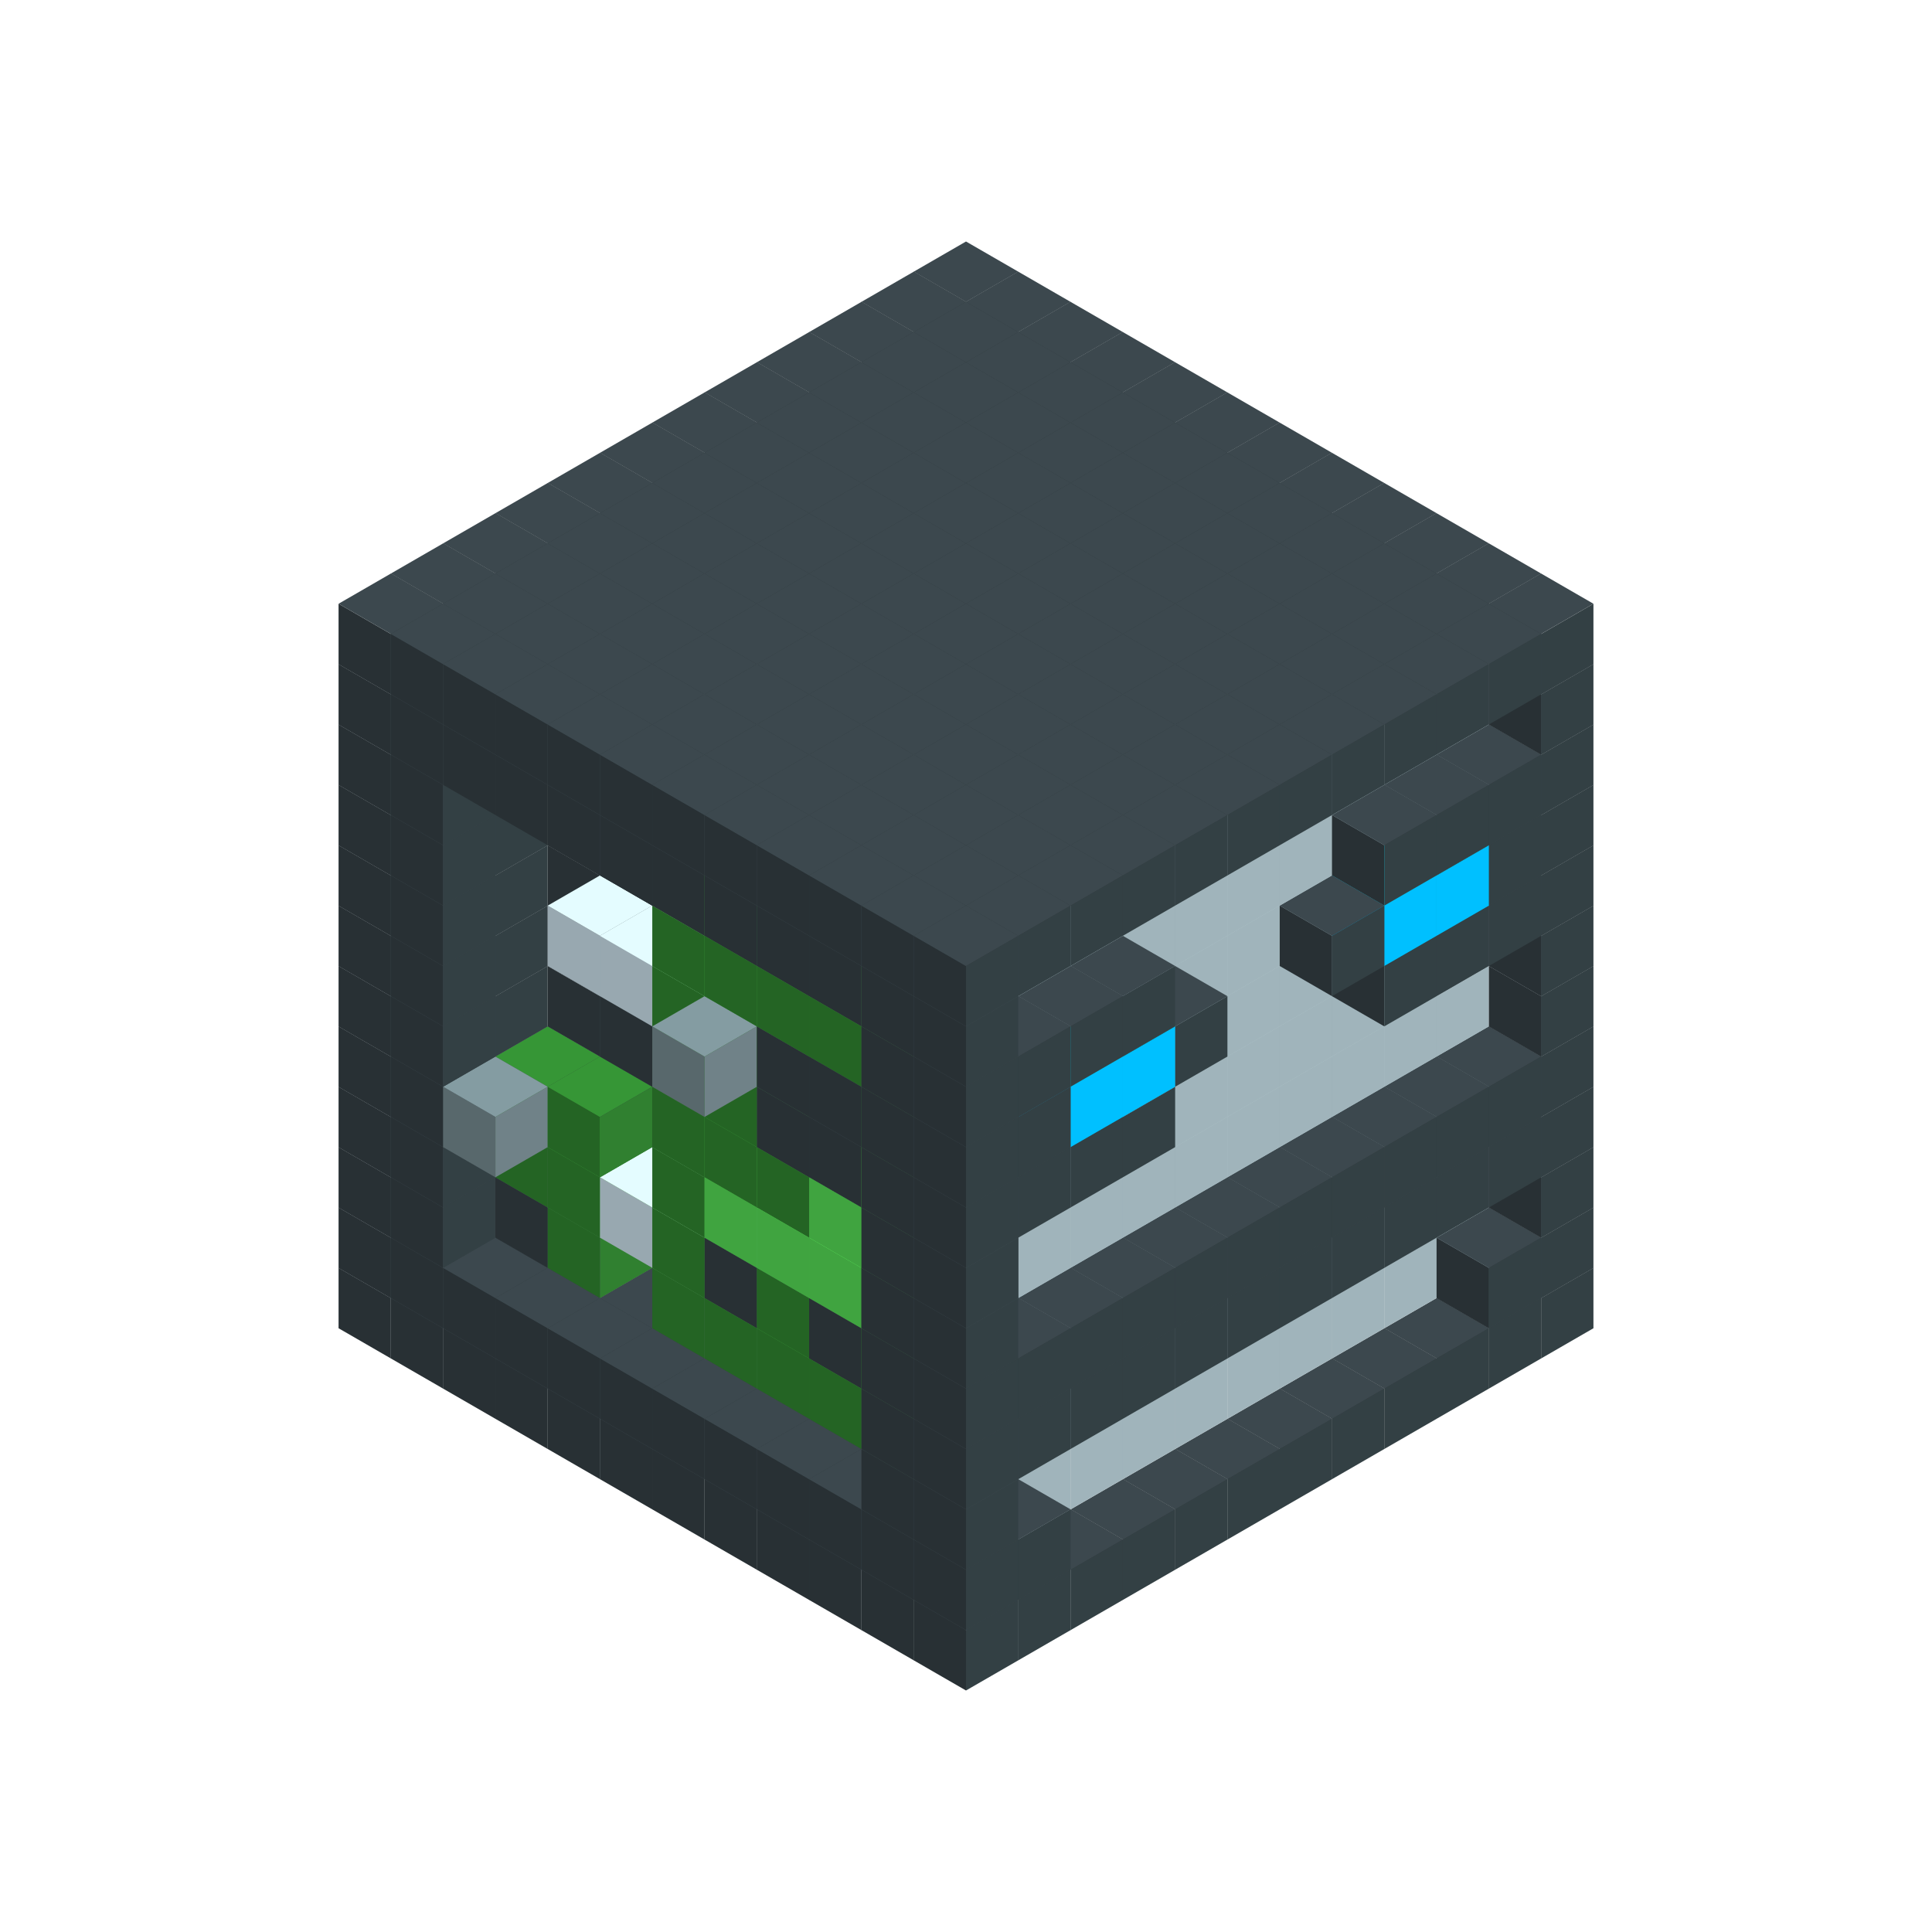 
<svg width='600' height='600' viewBox='4436371 5550000 3200000 3200000' xmlns='http://www.w3.org/2000/svg' xmlns:xlink='http://www.w3.org/1999/xlink'>
<use xlink:href='#v-0x000000df-1' transform='translate(983738,3600000)'/>
<use xlink:href='#v-0x000000df-1' transform='translate(1070341,3650000)'/>
<use xlink:href='#v-0x000000df-1' transform='translate(1156944,3700000)'/>
<use xlink:href='#v-0x000000df-1' transform='translate(1243547,3750000)'/>
<use xlink:href='#v-0x000000df-1' transform='translate(1330150,3800000)'/>
<use xlink:href='#v-0x000000df-1' transform='translate(1416753,3850000)'/>
<use xlink:href='#v-0x000000df-1' transform='translate(1503356,3900000)'/>
<use xlink:href='#v-0x000000df-1' transform='translate(1589959,3950000)'/>
<use xlink:href='#v-0x000000df-1' transform='translate(1676562,4000000)'/>
<use xlink:href='#v-0x000000df-1' transform='translate(1763165,4050000)'/>
<use xlink:href='#v-0x000000df-1' transform='translate(1849768,4100000)'/>
<use xlink:href='#v-0x000000df-1' transform='translate(2889004,3600000)'/>
<use xlink:href='#v-0x000000df-1' transform='translate(2802401,3650000)'/>
<use xlink:href='#v-0x000000df-1' transform='translate(2715798,3700000)'/>
<use xlink:href='#v-0x000000df-1' transform='translate(2629195,3750000)'/>
<use xlink:href='#v-0x000000df-1' transform='translate(2542592,3800000)'/>
<use xlink:href='#v-0x000000df-1' transform='translate(2455989,3850000)'/>
<use xlink:href='#v-0x000000df-1' transform='translate(2369386,3900000)'/>
<use xlink:href='#v-0x000000df-1' transform='translate(2282783,3950000)'/>
<use xlink:href='#v-0x000000df-1' transform='translate(2196180,4000000)'/>
<use xlink:href='#v-0x000000df-1' transform='translate(2109577,4050000)'/>
<use xlink:href='#v-0x000000df-1' transform='translate(2022974,4100000)'/>
<use xlink:href='#v-0x000000df-1' transform='translate(1936371,4150000)'/>
<use xlink:href='#v-0x000000df-1' transform='translate(983738,3500000)'/>
<use xlink:href='#v-0x000000df-1' transform='translate(1156944,3500000)'/>
<use xlink:href='#v-0x000000df-1' transform='translate(1070341,3550000)'/>
<use xlink:href='#v-0x000000df-1' transform='translate(1243547,3550000)'/>
<use xlink:href='#v-0x000000df-1' transform='translate(1156944,3600000)'/>
<use xlink:href='#v-0x000000df-1' transform='translate(1330150,3600000)'/>
<use xlink:href='#v-0x000000df-1' transform='translate(1243547,3650000)'/>
<use xlink:href='#v-0x000000df-1' transform='translate(1416753,3650000)'/>
<use xlink:href='#v-0x000000df-1' transform='translate(1330150,3700000)'/>
<use xlink:href='#v-0x000000df-1' transform='translate(1503356,3700000)'/>
<use xlink:href='#v-0x000000df-1' transform='translate(1416753,3750000)'/>
<use xlink:href='#v-0x000000df-1' transform='translate(1589959,3750000)'/>
<use xlink:href='#v-0x000000df-1' transform='translate(1503356,3800000)'/>
<use xlink:href='#v-0x000000df-1' transform='translate(1676562,3800000)'/>
<use xlink:href='#v-0x000000df-1' transform='translate(1589959,3850000)'/>
<use xlink:href='#v-0x000000df-1' transform='translate(1763165,3850000)'/>
<use xlink:href='#v-0x000000df-1' transform='translate(1676562,3900000)'/>
<use xlink:href='#v-0x000000df-1' transform='translate(1849768,3900000)'/>
<use xlink:href='#v-0x000000df-1' transform='translate(1763165,3950000)'/>
<use xlink:href='#v-0x000000df-2' transform='translate(2715798,3500000)'/>
<use xlink:href='#v-0x000000df-2' transform='translate(2629195,3550000)'/>
<use xlink:href='#v-0x000000df-2' transform='translate(2542592,3600000)'/>
<use xlink:href='#v-0x000000df-2' transform='translate(2455989,3650000)'/>
<use xlink:href='#v-0x000000df-2' transform='translate(2369386,3700000)'/>
<use xlink:href='#v-0x000000df-2' transform='translate(2282783,3750000)'/>
<use xlink:href='#v-0x000000df-2' transform='translate(2196180,3800000)'/>
<use xlink:href='#v-0x000000df-2' transform='translate(2109577,3850000)'/>
<use xlink:href='#v-0x000000df-2' transform='translate(2022974,3900000)'/>
<use xlink:href='#v-0x000000df-1' transform='translate(1936371,3950000)'/>
<use xlink:href='#v-0x000000df-1' transform='translate(1849768,4000000)'/>
<use xlink:href='#v-0x000000df-1' transform='translate(2889004,3500000)'/>
<use xlink:href='#v-0x000000df-1' transform='translate(2802401,3550000)'/>
<use xlink:href='#v-0x000000df-1' transform='translate(2022974,4000000)'/>
<use xlink:href='#v-0x000000df-1' transform='translate(1936371,4050000)'/>
<use xlink:href='#v-0x000000df-1' transform='translate(983738,3400000)'/>
<use xlink:href='#v-0x000000df-1' transform='translate(1156944,3400000)'/>
<use xlink:href='#v-0x000000df-1' transform='translate(1070341,3450000)'/>
<use xlink:href='#v-0x000000df-6' transform='translate(1330150,3400000)'/>
<use xlink:href='#v-0x000000df-6' transform='translate(1243547,3450000)'/>
<use xlink:href='#v-0x000000df-6' transform='translate(1416753,3450000)'/>
<use xlink:href='#v-0x000000df-4' transform='translate(1330150,3500000)'/>
<use xlink:href='#v-0x000000df-6' transform='translate(1503356,3500000)'/>
<use xlink:href='#v-0x000000df-6' transform='translate(1589959,3550000)'/>
<use xlink:href='#v-0x000000df-4' transform='translate(1503356,3600000)'/>
<use xlink:href='#v-0x000000df-6' transform='translate(1676562,3600000)'/>
<use xlink:href='#v-0x000000df-4' transform='translate(1589959,3650000)'/>
<use xlink:href='#v-0x000000df-6' transform='translate(1763165,3650000)'/>
<use xlink:href='#v-0x000000df-4' transform='translate(1676562,3700000)'/>
<use xlink:href='#v-0x000000df-6' transform='translate(1849768,3700000)'/>
<use xlink:href='#v-0x000000df-4' transform='translate(1763165,3750000)'/>
<use xlink:href='#v-0x000000df-6' transform='translate(1936371,3750000)'/>
<use xlink:href='#v-0x000000df-4' transform='translate(1849768,3800000)'/>
<use xlink:href='#v-0x000000df-2' transform='translate(2715798,3400000)'/>
<use xlink:href='#v-0x000000df-2' transform='translate(2629195,3450000)'/>
<use xlink:href='#v-0x000000df-2' transform='translate(2542592,3500000)'/>
<use xlink:href='#v-0x000000df-2' transform='translate(2455989,3550000)'/>
<use xlink:href='#v-0x000000df-2' transform='translate(2369386,3600000)'/>
<use xlink:href='#v-0x000000df-2' transform='translate(2282783,3650000)'/>
<use xlink:href='#v-0x000000df-2' transform='translate(2196180,3700000)'/>
<use xlink:href='#v-0x000000df-2' transform='translate(2109577,3750000)'/>
<use xlink:href='#v-0x000000df-2' transform='translate(2022974,3800000)'/>
<use xlink:href='#v-0x000000df-1' transform='translate(1936371,3850000)'/>
<use xlink:href='#v-0x000000df-1' transform='translate(1849768,3900000)'/>
<use xlink:href='#v-0x000000df-1' transform='translate(2889004,3400000)'/>
<use xlink:href='#v-0x000000df-1' transform='translate(1936371,3950000)'/>
<use xlink:href='#v-0x000000df-1' transform='translate(983738,3300000)'/>
<use xlink:href='#v-0x000000df-1' transform='translate(1156944,3300000)'/>
<use xlink:href='#v-0x000000df-1' transform='translate(1070341,3350000)'/>
<use xlink:href='#v-0x000000df-6' transform='translate(1330150,3300000)'/>
<use xlink:href='#v-0x000000df-4' transform='translate(1243547,3350000)'/>
<use xlink:href='#v-0x000000df-6' transform='translate(1416753,3350000)'/>
<use xlink:href='#v-0x000000df-4' transform='translate(1330150,3400000)'/>
<use xlink:href='#v-0x000000df-6' transform='translate(1503356,3400000)'/>
<use xlink:href='#v-0x000000df-8' transform='translate(1416753,3450000)'/>
<use xlink:href='#v-0x000000df-6' transform='translate(1589959,3450000)'/>
<use xlink:href='#v-0x000000df-4' transform='translate(1503356,3500000)'/>
<use xlink:href='#v-0x000000df-6' transform='translate(1676562,3500000)'/>
<use xlink:href='#v-0x000000df-6' transform='translate(1589959,3550000)'/>
<use xlink:href='#v-0x000000df-6' transform='translate(1763165,3550000)'/>
<use xlink:href='#v-0x000000df-4' transform='translate(1676562,3600000)'/>
<use xlink:href='#v-0x000000df-6' transform='translate(1849768,3600000)'/>
<use xlink:href='#v-0x000000df-6' transform='translate(1763165,3650000)'/>
<use xlink:href='#v-0x000000df-6' transform='translate(1936371,3650000)'/>
<use xlink:href='#v-0x000000df-4' transform='translate(1849768,3700000)'/>
<use xlink:href='#v-0x000000df-2' transform='translate(2715798,3300000)'/>
<use xlink:href='#v-0x000000df-2' transform='translate(2629195,3350000)'/>
<use xlink:href='#v-0x000000df-2' transform='translate(2542592,3400000)'/>
<use xlink:href='#v-0x000000df-2' transform='translate(2455989,3450000)'/>
<use xlink:href='#v-0x000000df-2' transform='translate(2369386,3500000)'/>
<use xlink:href='#v-0x000000df-2' transform='translate(2282783,3550000)'/>
<use xlink:href='#v-0x000000df-2' transform='translate(2196180,3600000)'/>
<use xlink:href='#v-0x000000df-2' transform='translate(2109577,3650000)'/>
<use xlink:href='#v-0x000000df-2' transform='translate(2022974,3700000)'/>
<use xlink:href='#v-0x000000df-1' transform='translate(1936371,3750000)'/>
<use xlink:href='#v-0x000000df-1' transform='translate(1849768,3800000)'/>
<use xlink:href='#v-0x000000df-1' transform='translate(2889004,3300000)'/>
<use xlink:href='#v-0x000000df-1' transform='translate(2802401,3350000)'/>
<use xlink:href='#v-0x000000df-1' transform='translate(2715798,3400000)'/>
<use xlink:href='#v-0x000000df-1' transform='translate(2629195,3450000)'/>
<use xlink:href='#v-0x000000df-1' transform='translate(2542592,3500000)'/>
<use xlink:href='#v-0x000000df-1' transform='translate(2455989,3550000)'/>
<use xlink:href='#v-0x000000df-1' transform='translate(2369386,3600000)'/>
<use xlink:href='#v-0x000000df-1' transform='translate(2282783,3650000)'/>
<use xlink:href='#v-0x000000df-1' transform='translate(2196180,3700000)'/>
<use xlink:href='#v-0x000000df-1' transform='translate(2109577,3750000)'/>
<use xlink:href='#v-0x000000df-1' transform='translate(2022974,3800000)'/>
<use xlink:href='#v-0x000000df-1' transform='translate(1936371,3850000)'/>
<use xlink:href='#v-0x000000df-1' transform='translate(983738,3200000)'/>
<use xlink:href='#v-0x000000df-1' transform='translate(1156944,3200000)'/>
<use xlink:href='#v-0x000000df-1' transform='translate(1070341,3250000)'/>
<use xlink:href='#v-0x000000df-6' transform='translate(1330150,3200000)'/>
<use xlink:href='#v-0x000000df-4' transform='translate(1243547,3250000)'/>
<use xlink:href='#v-0x000000df-7' transform='translate(1156944,3300000)'/>
<use xlink:href='#v-0x000000df-6' transform='translate(1416753,3250000)'/>
<use xlink:href='#v-0x000000df-4' transform='translate(1330150,3300000)'/>
<use xlink:href='#v-0x000000df-6' transform='translate(1503356,3300000)'/>
<use xlink:href='#v-0x000000df-6' transform='translate(1589959,3350000)'/>
<use xlink:href='#v-0x000000df-4' transform='translate(1503356,3400000)'/>
<use xlink:href='#v-0x000000df-6' transform='translate(1676562,3400000)'/>
<use xlink:href='#v-0x000000df-5' transform='translate(1589959,3450000)'/>
<use xlink:href='#v-0x000000df-6' transform='translate(1763165,3450000)'/>
<use xlink:href='#v-0x000000df-5' transform='translate(1676562,3500000)'/>
<use xlink:href='#v-0x000000df-6' transform='translate(1849768,3500000)'/>
<use xlink:href='#v-0x000000df-5' transform='translate(1763165,3550000)'/>
<use xlink:href='#v-0x000000df-6' transform='translate(1936371,3550000)'/>
<use xlink:href='#v-0x000000df-4' transform='translate(1849768,3600000)'/>
<use xlink:href='#v-0x000000df-2' transform='translate(2715798,3200000)'/>
<use xlink:href='#v-0x000000df-2' transform='translate(2629195,3250000)'/>
<use xlink:href='#v-0x000000df-2' transform='translate(2542592,3300000)'/>
<use xlink:href='#v-0x000000df-2' transform='translate(2455989,3350000)'/>
<use xlink:href='#v-0x000000df-2' transform='translate(2369386,3400000)'/>
<use xlink:href='#v-0x000000df-2' transform='translate(2282783,3450000)'/>
<use xlink:href='#v-0x000000df-2' transform='translate(2196180,3500000)'/>
<use xlink:href='#v-0x000000df-2' transform='translate(2109577,3550000)'/>
<use xlink:href='#v-0x000000df-2' transform='translate(2022974,3600000)'/>
<use xlink:href='#v-0x000000df-1' transform='translate(1936371,3650000)'/>
<use xlink:href='#v-0x000000df-1' transform='translate(1849768,3700000)'/>
<use xlink:href='#v-0x000000df-1' transform='translate(2889004,3200000)'/>
<use xlink:href='#v-0x000000df-1' transform='translate(2802401,3250000)'/>
<use xlink:href='#v-0x000000df-1' transform='translate(2715798,3300000)'/>
<use xlink:href='#v-0x000000df-1' transform='translate(2629195,3350000)'/>
<use xlink:href='#v-0x000000df-1' transform='translate(2542592,3400000)'/>
<use xlink:href='#v-0x000000df-1' transform='translate(2455989,3450000)'/>
<use xlink:href='#v-0x000000df-1' transform='translate(2369386,3500000)'/>
<use xlink:href='#v-0x000000df-1' transform='translate(2282783,3550000)'/>
<use xlink:href='#v-0x000000df-1' transform='translate(2196180,3600000)'/>
<use xlink:href='#v-0x000000df-1' transform='translate(2109577,3650000)'/>
<use xlink:href='#v-0x000000df-1' transform='translate(2022974,3700000)'/>
<use xlink:href='#v-0x000000df-1' transform='translate(1936371,3750000)'/>
<use xlink:href='#v-0x000000df-1' transform='translate(983738,3100000)'/>
<use xlink:href='#v-0x000000df-1' transform='translate(1156944,3100000)'/>
<use xlink:href='#v-0x000000df-1' transform='translate(1070341,3150000)'/>
<use xlink:href='#v-0x000000df-6' transform='translate(1330150,3100000)'/>
<use xlink:href='#v-0x000000df-6' transform='translate(1416753,3150000)'/>
<use xlink:href='#v-0x000000df-6' transform='translate(1503356,3200000)'/>
<use xlink:href='#v-0x000000df-6' transform='translate(1589959,3250000)'/>
<use xlink:href='#v-0x000000df-4' transform='translate(1503356,3300000)'/>
<use xlink:href='#v-0x000000df-6' transform='translate(1676562,3300000)'/>
<use xlink:href='#v-0x000000df-4' transform='translate(1589959,3350000)'/>
<use xlink:href='#v-0x000000df-6' transform='translate(1763165,3350000)'/>
<use xlink:href='#v-0x000000df-4' transform='translate(1676562,3400000)'/>
<use xlink:href='#v-0x000000df-6' transform='translate(1849768,3400000)'/>
<use xlink:href='#v-0x000000df-5' transform='translate(1763165,3450000)'/>
<use xlink:href='#v-0x000000df-6' transform='translate(1936371,3450000)'/>
<use xlink:href='#v-0x000000df-4' transform='translate(1849768,3500000)'/>
<use xlink:href='#v-0x000000df-2' transform='translate(2715798,3100000)'/>
<use xlink:href='#v-0x000000df-2' transform='translate(2629195,3150000)'/>
<use xlink:href='#v-0x000000df-2' transform='translate(2542592,3200000)'/>
<use xlink:href='#v-0x000000df-2' transform='translate(2455989,3250000)'/>
<use xlink:href='#v-0x000000df-2' transform='translate(2369386,3300000)'/>
<use xlink:href='#v-0x000000df-2' transform='translate(2282783,3350000)'/>
<use xlink:href='#v-0x000000df-2' transform='translate(2196180,3400000)'/>
<use xlink:href='#v-0x000000df-2' transform='translate(2109577,3450000)'/>
<use xlink:href='#v-0x000000df-2' transform='translate(2022974,3500000)'/>
<use xlink:href='#v-0x000000df-1' transform='translate(1936371,3550000)'/>
<use xlink:href='#v-0x000000df-1' transform='translate(1849768,3600000)'/>
<use xlink:href='#v-0x000000df-1' transform='translate(2889004,3100000)'/>
<use xlink:href='#v-0x000000df-1' transform='translate(1936371,3650000)'/>
<use xlink:href='#v-0x000000df-1' transform='translate(983738,3000000)'/>
<use xlink:href='#v-0x000000df-1' transform='translate(1156944,3000000)'/>
<use xlink:href='#v-0x000000df-1' transform='translate(1070341,3050000)'/>
<use xlink:href='#v-0x000000df-6' transform='translate(1330150,3000000)'/>
<use xlink:href='#v-0x000000df-6' transform='translate(1416753,3050000)'/>
<use xlink:href='#v-0x000000df-6' transform='translate(1503356,3100000)'/>
<use xlink:href='#v-0x000000df-6' transform='translate(1589959,3150000)'/>
<use xlink:href='#v-0x000000df-4' transform='translate(1503356,3200000)'/>
<use xlink:href='#v-0x000000df-6' transform='translate(1676562,3200000)'/>
<use xlink:href='#v-0x000000df-4' transform='translate(1589959,3250000)'/>
<use xlink:href='#v-0x000000df-6' transform='translate(1763165,3250000)'/>
<use xlink:href='#v-0x000000df-6' transform='translate(1676562,3300000)'/>
<use xlink:href='#v-0x000000df-6' transform='translate(1849768,3300000)'/>
<use xlink:href='#v-0x000000df-6' transform='translate(1763165,3350000)'/>
<use xlink:href='#v-0x000000df-6' transform='translate(1936371,3350000)'/>
<use xlink:href='#v-0x000000df-4' transform='translate(1849768,3400000)'/>
<use xlink:href='#v-0x000000df-2' transform='translate(2715798,3000000)'/>
<use xlink:href='#v-0x000000df-2' transform='translate(2629195,3050000)'/>
<use xlink:href='#v-0x000000df-2' transform='translate(2542592,3100000)'/>
<use xlink:href='#v-0x000000df-2' transform='translate(2455989,3150000)'/>
<use xlink:href='#v-0x000000df-2' transform='translate(2369386,3200000)'/>
<use xlink:href='#v-0x000000df-2' transform='translate(2282783,3250000)'/>
<use xlink:href='#v-0x000000df-2' transform='translate(2196180,3300000)'/>
<use xlink:href='#v-0x000000df-2' transform='translate(2109577,3350000)'/>
<use xlink:href='#v-0x000000df-2' transform='translate(2022974,3400000)'/>
<use xlink:href='#v-0x000000df-1' transform='translate(1936371,3450000)'/>
<use xlink:href='#v-0x000000df-1' transform='translate(1849768,3500000)'/>
<use xlink:href='#v-0x000000df-1' transform='translate(2889004,3000000)'/>
<use xlink:href='#v-0x000000df-1' transform='translate(1936371,3550000)'/>
<use xlink:href='#v-0x000000df-1' transform='translate(983738,2900000)'/>
<use xlink:href='#v-0x000000df-1' transform='translate(1156944,2900000)'/>
<use xlink:href='#v-0x000000df-1' transform='translate(1070341,2950000)'/>
<use xlink:href='#v-0x000000df-6' transform='translate(1330150,2900000)'/>
<use xlink:href='#v-0x000000df-6' transform='translate(1416753,2950000)'/>
<use xlink:href='#v-0x000000df-8' transform='translate(1330150,3000000)'/>
<use xlink:href='#v-0x000000df-6' transform='translate(1503356,3000000)'/>
<use xlink:href='#v-0x000000df-8' transform='translate(1416753,3050000)'/>
<use xlink:href='#v-0x000000df-6' transform='translate(1589959,3050000)'/>
<use xlink:href='#v-0x000000df-4' transform='translate(1503356,3100000)'/>
<use xlink:href='#v-0x000000df-6' transform='translate(1676562,3100000)'/>
<use xlink:href='#v-0x000000df-4' transform='translate(1589959,3150000)'/>
<use xlink:href='#v-0x000000df-7' transform='translate(1503356,3200000)'/>
<use xlink:href='#v-0x000000df-6' transform='translate(1763165,3150000)'/>
<use xlink:href='#v-0x000000df-6' transform='translate(1676562,3200000)'/>
<use xlink:href='#v-0x000000df-6' transform='translate(1849768,3200000)'/>
<use xlink:href='#v-0x000000df-6' transform='translate(1763165,3250000)'/>
<use xlink:href='#v-0x000000df-6' transform='translate(1936371,3250000)'/>
<use xlink:href='#v-0x000000df-4' transform='translate(1849768,3300000)'/>
<use xlink:href='#v-0x000000df-2' transform='translate(2715798,2900000)'/>
<use xlink:href='#v-0x000000df-2' transform='translate(2629195,2950000)'/>
<use xlink:href='#v-0x000000df-2' transform='translate(2542592,3000000)'/>
<use xlink:href='#v-0x000000df-2' transform='translate(2455989,3050000)'/>
<use xlink:href='#v-0x000000df-2' transform='translate(2369386,3100000)'/>
<use xlink:href='#v-0x000000df-2' transform='translate(2282783,3150000)'/>
<use xlink:href='#v-0x000000df-2' transform='translate(2196180,3200000)'/>
<use xlink:href='#v-0x000000df-2' transform='translate(2109577,3250000)'/>
<use xlink:href='#v-0x000000df-2' transform='translate(2022974,3300000)'/>
<use xlink:href='#v-0x000000df-1' transform='translate(1936371,3350000)'/>
<use xlink:href='#v-0x000000df-1' transform='translate(1849768,3400000)'/>
<use xlink:href='#v-0x000000df-1' transform='translate(2889004,2900000)'/>
<use xlink:href='#v-0x000000df-1' transform='translate(2802401,2950000)'/>
<use xlink:href='#v-0x000000df-1' transform='translate(2715798,3000000)'/>
<use xlink:href='#v-0x000000df-1' transform='translate(2629195,3050000)'/>
<use xlink:href='#v-0x000000df-1' transform='translate(2196180,3300000)'/>
<use xlink:href='#v-0x000000df-1' transform='translate(2109577,3350000)'/>
<use xlink:href='#v-0x000000df-1' transform='translate(2022974,3400000)'/>
<use xlink:href='#v-0x000000df-1' transform='translate(1936371,3450000)'/>
<use xlink:href='#v-0x000000df-1' transform='translate(983738,2800000)'/>
<use xlink:href='#v-0x000000df-1' transform='translate(1156944,2800000)'/>
<use xlink:href='#v-0x000000df-1' transform='translate(1070341,2850000)'/>
<use xlink:href='#v-0x000000df-6' transform='translate(1330150,2800000)'/>
<use xlink:href='#v-0x000000df-6' transform='translate(1416753,2850000)'/>
<use xlink:href='#v-0x000000df-6' transform='translate(1503356,2900000)'/>
<use xlink:href='#v-0x000000df-6' transform='translate(1589959,2950000)'/>
<use xlink:href='#v-0x000000df-4' transform='translate(1503356,3000000)'/>
<use xlink:href='#v-0x000000df-6' transform='translate(1676562,3000000)'/>
<use xlink:href='#v-0x000000df-4' transform='translate(1589959,3050000)'/>
<use xlink:href='#v-0x000000df-6' transform='translate(1763165,3050000)'/>
<use xlink:href='#v-0x000000df-4' transform='translate(1676562,3100000)'/>
<use xlink:href='#v-0x000000df-6' transform='translate(1849768,3100000)'/>
<use xlink:href='#v-0x000000df-4' transform='translate(1763165,3150000)'/>
<use xlink:href='#v-0x000000df-6' transform='translate(1936371,3150000)'/>
<use xlink:href='#v-0x000000df-4' transform='translate(1849768,3200000)'/>
<use xlink:href='#v-0x000000df-2' transform='translate(2715798,2800000)'/>
<use xlink:href='#v-0x000000df-2' transform='translate(2629195,2850000)'/>
<use xlink:href='#v-0x000000df-2' transform='translate(2542592,2900000)'/>
<use xlink:href='#v-0x000000df-2' transform='translate(2455989,2950000)'/>
<use xlink:href='#v-0x000000df-2' transform='translate(2369386,3000000)'/>
<use xlink:href='#v-0x000000df-2' transform='translate(2282783,3050000)'/>
<use xlink:href='#v-0x000000df-2' transform='translate(2196180,3100000)'/>
<use xlink:href='#v-0x000000df-2' transform='translate(2109577,3150000)'/>
<use xlink:href='#v-0x000000df-2' transform='translate(2022974,3200000)'/>
<use xlink:href='#v-0x000000df-1' transform='translate(1936371,3250000)'/>
<use xlink:href='#v-0x000000df-1' transform='translate(1849768,3300000)'/>
<use xlink:href='#v-0x000000df-1' transform='translate(2889004,2800000)'/>
<use xlink:href='#v-0x000000df-1' transform='translate(2802401,2850000)'/>
<use xlink:href='#v-0x000000df-3' transform='translate(2715798,2900000)'/>
<use xlink:href='#v-0x000000df-3' transform='translate(2629195,2950000)'/>
<use xlink:href='#v-0x000000df-1' transform='translate(2542592,3000000)'/>
<use xlink:href='#v-0x000000df-1' transform='translate(2282783,3150000)'/>
<use xlink:href='#v-0x000000df-3' transform='translate(2196180,3200000)'/>
<use xlink:href='#v-0x000000df-3' transform='translate(2109577,3250000)'/>
<use xlink:href='#v-0x000000df-1' transform='translate(2022974,3300000)'/>
<use xlink:href='#v-0x000000df-1' transform='translate(1936371,3350000)'/>
<use xlink:href='#v-0x000000df-1' transform='translate(983738,2700000)'/>
<use xlink:href='#v-0x000000df-1' transform='translate(1156944,2700000)'/>
<use xlink:href='#v-0x000000df-1' transform='translate(1070341,2750000)'/>
<use xlink:href='#v-0x000000df-6' transform='translate(1330150,2700000)'/>
<use xlink:href='#v-0x000000df-6' transform='translate(1416753,2750000)'/>
<use xlink:href='#v-0x000000df-6' transform='translate(1503356,2800000)'/>
<use xlink:href='#v-0x000000df-6' transform='translate(1589959,2850000)'/>
<use xlink:href='#v-0x000000df-6' transform='translate(1676562,2900000)'/>
<use xlink:href='#v-0x000000df-6' transform='translate(1763165,2950000)'/>
<use xlink:href='#v-0x000000df-6' transform='translate(1849768,3000000)'/>
<use xlink:href='#v-0x000000df-6' transform='translate(1936371,3050000)'/>
<use xlink:href='#v-0x000000df-2' transform='translate(2715798,2700000)'/>
<use xlink:href='#v-0x000000df-2' transform='translate(2629195,2750000)'/>
<use xlink:href='#v-0x000000df-2' transform='translate(2542592,2800000)'/>
<use xlink:href='#v-0x000000df-2' transform='translate(2455989,2850000)'/>
<use xlink:href='#v-0x000000df-2' transform='translate(2369386,2900000)'/>
<use xlink:href='#v-0x000000df-2' transform='translate(2282783,2950000)'/>
<use xlink:href='#v-0x000000df-2' transform='translate(2196180,3000000)'/>
<use xlink:href='#v-0x000000df-2' transform='translate(2109577,3050000)'/>
<use xlink:href='#v-0x000000df-2' transform='translate(2022974,3100000)'/>
<use xlink:href='#v-0x000000df-1' transform='translate(1936371,3150000)'/>
<use xlink:href='#v-0x000000df-1' transform='translate(1849768,3200000)'/>
<use xlink:href='#v-0x000000df-1' transform='translate(2889004,2700000)'/>
<use xlink:href='#v-0x000000df-1' transform='translate(2802401,2750000)'/>
<use xlink:href='#v-0x000000df-1' transform='translate(2715798,2800000)'/>
<use xlink:href='#v-0x000000df-1' transform='translate(2629195,2850000)'/>
<use xlink:href='#v-0x000000df-1' transform='translate(2196180,3100000)'/>
<use xlink:href='#v-0x000000df-1' transform='translate(2109577,3150000)'/>
<use xlink:href='#v-0x000000df-1' transform='translate(2022974,3200000)'/>
<use xlink:href='#v-0x000000df-1' transform='translate(1936371,3250000)'/>
<use xlink:href='#v-0x000000df-1' transform='translate(983738,2600000)'/>
<use xlink:href='#v-0x000000df-1' transform='translate(1156944,2600000)'/>
<use xlink:href='#v-0x000000df-1' transform='translate(1070341,2650000)'/>
<use xlink:href='#v-0x000000df-1' transform='translate(1243547,2650000)'/>
<use xlink:href='#v-0x000000df-1' transform='translate(1156944,2700000)'/>
<use xlink:href='#v-0x000000df-1' transform='translate(1330150,2700000)'/>
<use xlink:href='#v-0x000000df-1' transform='translate(1243547,2750000)'/>
<use xlink:href='#v-0x000000df-1' transform='translate(1416753,2750000)'/>
<use xlink:href='#v-0x000000df-1' transform='translate(1330150,2800000)'/>
<use xlink:href='#v-0x000000df-1' transform='translate(1503356,2800000)'/>
<use xlink:href='#v-0x000000df-1' transform='translate(1416753,2850000)'/>
<use xlink:href='#v-0x000000df-1' transform='translate(1589959,2850000)'/>
<use xlink:href='#v-0x000000df-1' transform='translate(1503356,2900000)'/>
<use xlink:href='#v-0x000000df-1' transform='translate(1676562,2900000)'/>
<use xlink:href='#v-0x000000df-1' transform='translate(1589959,2950000)'/>
<use xlink:href='#v-0x000000df-1' transform='translate(1763165,2950000)'/>
<use xlink:href='#v-0x000000df-1' transform='translate(1676562,3000000)'/>
<use xlink:href='#v-0x000000df-1' transform='translate(1849768,3000000)'/>
<use xlink:href='#v-0x000000df-1' transform='translate(1763165,3050000)'/>
<use xlink:href='#v-0x000000df-2' transform='translate(2715798,2600000)'/>
<use xlink:href='#v-0x000000df-2' transform='translate(2629195,2650000)'/>
<use xlink:href='#v-0x000000df-2' transform='translate(2542592,2700000)'/>
<use xlink:href='#v-0x000000df-2' transform='translate(2455989,2750000)'/>
<use xlink:href='#v-0x000000df-2' transform='translate(2369386,2800000)'/>
<use xlink:href='#v-0x000000df-2' transform='translate(2282783,2850000)'/>
<use xlink:href='#v-0x000000df-2' transform='translate(2196180,2900000)'/>
<use xlink:href='#v-0x000000df-2' transform='translate(2109577,2950000)'/>
<use xlink:href='#v-0x000000df-2' transform='translate(2022974,3000000)'/>
<use xlink:href='#v-0x000000df-1' transform='translate(1936371,3050000)'/>
<use xlink:href='#v-0x000000df-1' transform='translate(1849768,3100000)'/>
<use xlink:href='#v-0x000000df-1' transform='translate(2889004,2600000)'/>
<use xlink:href='#v-0x000000df-1' transform='translate(1936371,3150000)'/>
<use xlink:href='#v-0x000000df-1' transform='translate(1936371,1950000)'/>
<use xlink:href='#v-0x000000df-1' transform='translate(1849768,2000000)'/>
<use xlink:href='#v-0x000000df-1' transform='translate(1763165,2050000)'/>
<use xlink:href='#v-0x000000df-1' transform='translate(1676562,2100000)'/>
<use xlink:href='#v-0x000000df-1' transform='translate(1589959,2150000)'/>
<use xlink:href='#v-0x000000df-1' transform='translate(1503356,2200000)'/>
<use xlink:href='#v-0x000000df-1' transform='translate(1416753,2250000)'/>
<use xlink:href='#v-0x000000df-1' transform='translate(1330150,2300000)'/>
<use xlink:href='#v-0x000000df-1' transform='translate(1243547,2350000)'/>
<use xlink:href='#v-0x000000df-1' transform='translate(1156944,2400000)'/>
<use xlink:href='#v-0x000000df-1' transform='translate(1070341,2450000)'/>
<use xlink:href='#v-0x000000df-1' transform='translate(983738,2500000)'/>
<use xlink:href='#v-0x000000df-1' transform='translate(2022974,2000000)'/>
<use xlink:href='#v-0x000000df-1' transform='translate(1936371,2050000)'/>
<use xlink:href='#v-0x000000df-1' transform='translate(1849768,2100000)'/>
<use xlink:href='#v-0x000000df-1' transform='translate(1763165,2150000)'/>
<use xlink:href='#v-0x000000df-1' transform='translate(1676562,2200000)'/>
<use xlink:href='#v-0x000000df-1' transform='translate(1589959,2250000)'/>
<use xlink:href='#v-0x000000df-1' transform='translate(1503356,2300000)'/>
<use xlink:href='#v-0x000000df-1' transform='translate(1416753,2350000)'/>
<use xlink:href='#v-0x000000df-1' transform='translate(1330150,2400000)'/>
<use xlink:href='#v-0x000000df-1' transform='translate(1243547,2450000)'/>
<use xlink:href='#v-0x000000df-1' transform='translate(1156944,2500000)'/>
<use xlink:href='#v-0x000000df-1' transform='translate(1070341,2550000)'/>
<use xlink:href='#v-0x000000df-1' transform='translate(2109577,2050000)'/>
<use xlink:href='#v-0x000000df-1' transform='translate(2022974,2100000)'/>
<use xlink:href='#v-0x000000df-1' transform='translate(1936371,2150000)'/>
<use xlink:href='#v-0x000000df-1' transform='translate(1849768,2200000)'/>
<use xlink:href='#v-0x000000df-1' transform='translate(1763165,2250000)'/>
<use xlink:href='#v-0x000000df-1' transform='translate(1676562,2300000)'/>
<use xlink:href='#v-0x000000df-1' transform='translate(1589959,2350000)'/>
<use xlink:href='#v-0x000000df-1' transform='translate(1503356,2400000)'/>
<use xlink:href='#v-0x000000df-1' transform='translate(1416753,2450000)'/>
<use xlink:href='#v-0x000000df-1' transform='translate(1330150,2500000)'/>
<use xlink:href='#v-0x000000df-1' transform='translate(1243547,2550000)'/>
<use xlink:href='#v-0x000000df-1' transform='translate(1156944,2600000)'/>
<use xlink:href='#v-0x000000df-1' transform='translate(2196180,2100000)'/>
<use xlink:href='#v-0x000000df-1' transform='translate(2109577,2150000)'/>
<use xlink:href='#v-0x000000df-1' transform='translate(2022974,2200000)'/>
<use xlink:href='#v-0x000000df-1' transform='translate(1936371,2250000)'/>
<use xlink:href='#v-0x000000df-1' transform='translate(1849768,2300000)'/>
<use xlink:href='#v-0x000000df-1' transform='translate(1763165,2350000)'/>
<use xlink:href='#v-0x000000df-1' transform='translate(1676562,2400000)'/>
<use xlink:href='#v-0x000000df-1' transform='translate(1589959,2450000)'/>
<use xlink:href='#v-0x000000df-1' transform='translate(1503356,2500000)'/>
<use xlink:href='#v-0x000000df-1' transform='translate(1416753,2550000)'/>
<use xlink:href='#v-0x000000df-1' transform='translate(1330150,2600000)'/>
<use xlink:href='#v-0x000000df-1' transform='translate(1243547,2650000)'/>
<use xlink:href='#v-0x000000df-1' transform='translate(2282783,2150000)'/>
<use xlink:href='#v-0x000000df-1' transform='translate(2196180,2200000)'/>
<use xlink:href='#v-0x000000df-1' transform='translate(2109577,2250000)'/>
<use xlink:href='#v-0x000000df-1' transform='translate(2022974,2300000)'/>
<use xlink:href='#v-0x000000df-1' transform='translate(1936371,2350000)'/>
<use xlink:href='#v-0x000000df-1' transform='translate(1849768,2400000)'/>
<use xlink:href='#v-0x000000df-1' transform='translate(1763165,2450000)'/>
<use xlink:href='#v-0x000000df-1' transform='translate(1676562,2500000)'/>
<use xlink:href='#v-0x000000df-1' transform='translate(1589959,2550000)'/>
<use xlink:href='#v-0x000000df-1' transform='translate(1503356,2600000)'/>
<use xlink:href='#v-0x000000df-1' transform='translate(1416753,2650000)'/>
<use xlink:href='#v-0x000000df-1' transform='translate(1330150,2700000)'/>
<use xlink:href='#v-0x000000df-1' transform='translate(2369386,2200000)'/>
<use xlink:href='#v-0x000000df-1' transform='translate(2282783,2250000)'/>
<use xlink:href='#v-0x000000df-1' transform='translate(2196180,2300000)'/>
<use xlink:href='#v-0x000000df-1' transform='translate(2109577,2350000)'/>
<use xlink:href='#v-0x000000df-1' transform='translate(2022974,2400000)'/>
<use xlink:href='#v-0x000000df-1' transform='translate(1936371,2450000)'/>
<use xlink:href='#v-0x000000df-1' transform='translate(1849768,2500000)'/>
<use xlink:href='#v-0x000000df-1' transform='translate(1763165,2550000)'/>
<use xlink:href='#v-0x000000df-1' transform='translate(1676562,2600000)'/>
<use xlink:href='#v-0x000000df-1' transform='translate(1589959,2650000)'/>
<use xlink:href='#v-0x000000df-1' transform='translate(1503356,2700000)'/>
<use xlink:href='#v-0x000000df-1' transform='translate(1416753,2750000)'/>
<use xlink:href='#v-0x000000df-1' transform='translate(2455989,2250000)'/>
<use xlink:href='#v-0x000000df-1' transform='translate(2369386,2300000)'/>
<use xlink:href='#v-0x000000df-1' transform='translate(2282783,2350000)'/>
<use xlink:href='#v-0x000000df-1' transform='translate(2196180,2400000)'/>
<use xlink:href='#v-0x000000df-1' transform='translate(2109577,2450000)'/>
<use xlink:href='#v-0x000000df-1' transform='translate(2022974,2500000)'/>
<use xlink:href='#v-0x000000df-1' transform='translate(1936371,2550000)'/>
<use xlink:href='#v-0x000000df-1' transform='translate(1849768,2600000)'/>
<use xlink:href='#v-0x000000df-1' transform='translate(1763165,2650000)'/>
<use xlink:href='#v-0x000000df-1' transform='translate(1676562,2700000)'/>
<use xlink:href='#v-0x000000df-1' transform='translate(1589959,2750000)'/>
<use xlink:href='#v-0x000000df-1' transform='translate(1503356,2800000)'/>
<use xlink:href='#v-0x000000df-1' transform='translate(2542592,2300000)'/>
<use xlink:href='#v-0x000000df-1' transform='translate(2455989,2350000)'/>
<use xlink:href='#v-0x000000df-1' transform='translate(2369386,2400000)'/>
<use xlink:href='#v-0x000000df-1' transform='translate(2282783,2450000)'/>
<use xlink:href='#v-0x000000df-1' transform='translate(2196180,2500000)'/>
<use xlink:href='#v-0x000000df-1' transform='translate(2109577,2550000)'/>
<use xlink:href='#v-0x000000df-1' transform='translate(2022974,2600000)'/>
<use xlink:href='#v-0x000000df-1' transform='translate(1936371,2650000)'/>
<use xlink:href='#v-0x000000df-1' transform='translate(1849768,2700000)'/>
<use xlink:href='#v-0x000000df-1' transform='translate(1763165,2750000)'/>
<use xlink:href='#v-0x000000df-1' transform='translate(1676562,2800000)'/>
<use xlink:href='#v-0x000000df-1' transform='translate(1589959,2850000)'/>
<use xlink:href='#v-0x000000df-1' transform='translate(2629195,2350000)'/>
<use xlink:href='#v-0x000000df-1' transform='translate(2542592,2400000)'/>
<use xlink:href='#v-0x000000df-1' transform='translate(2455989,2450000)'/>
<use xlink:href='#v-0x000000df-1' transform='translate(2369386,2500000)'/>
<use xlink:href='#v-0x000000df-1' transform='translate(2282783,2550000)'/>
<use xlink:href='#v-0x000000df-1' transform='translate(2196180,2600000)'/>
<use xlink:href='#v-0x000000df-1' transform='translate(2109577,2650000)'/>
<use xlink:href='#v-0x000000df-1' transform='translate(2022974,2700000)'/>
<use xlink:href='#v-0x000000df-1' transform='translate(1936371,2750000)'/>
<use xlink:href='#v-0x000000df-1' transform='translate(1849768,2800000)'/>
<use xlink:href='#v-0x000000df-1' transform='translate(1763165,2850000)'/>
<use xlink:href='#v-0x000000df-1' transform='translate(1676562,2900000)'/>
<use xlink:href='#v-0x000000df-1' transform='translate(2715798,2400000)'/>
<use xlink:href='#v-0x000000df-1' transform='translate(2629195,2450000)'/>
<use xlink:href='#v-0x000000df-1' transform='translate(2542592,2500000)'/>
<use xlink:href='#v-0x000000df-1' transform='translate(2455989,2550000)'/>
<use xlink:href='#v-0x000000df-1' transform='translate(2369386,2600000)'/>
<use xlink:href='#v-0x000000df-1' transform='translate(2282783,2650000)'/>
<use xlink:href='#v-0x000000df-1' transform='translate(2196180,2700000)'/>
<use xlink:href='#v-0x000000df-1' transform='translate(2109577,2750000)'/>
<use xlink:href='#v-0x000000df-1' transform='translate(2022974,2800000)'/>
<use xlink:href='#v-0x000000df-1' transform='translate(1936371,2850000)'/>
<use xlink:href='#v-0x000000df-1' transform='translate(1849768,2900000)'/>
<use xlink:href='#v-0x000000df-1' transform='translate(1763165,2950000)'/>
<use xlink:href='#v-0x000000df-1' transform='translate(2802401,2450000)'/>
<use xlink:href='#v-0x000000df-1' transform='translate(2715798,2500000)'/>
<use xlink:href='#v-0x000000df-1' transform='translate(2629195,2550000)'/>
<use xlink:href='#v-0x000000df-1' transform='translate(2542592,2600000)'/>
<use xlink:href='#v-0x000000df-1' transform='translate(2455989,2650000)'/>
<use xlink:href='#v-0x000000df-1' transform='translate(2369386,2700000)'/>
<use xlink:href='#v-0x000000df-1' transform='translate(2282783,2750000)'/>
<use xlink:href='#v-0x000000df-1' transform='translate(2196180,2800000)'/>
<use xlink:href='#v-0x000000df-1' transform='translate(2109577,2850000)'/>
<use xlink:href='#v-0x000000df-1' transform='translate(2022974,2900000)'/>
<use xlink:href='#v-0x000000df-1' transform='translate(1936371,2950000)'/>
<use xlink:href='#v-0x000000df-1' transform='translate(1849768,3000000)'/>
<use xlink:href='#v-0x000000df-1' transform='translate(2889004,2500000)'/>
<use xlink:href='#v-0x000000df-1' transform='translate(2802401,2550000)'/>
<use xlink:href='#v-0x000000df-1' transform='translate(2715798,2600000)'/>
<use xlink:href='#v-0x000000df-1' transform='translate(2629195,2650000)'/>
<use xlink:href='#v-0x000000df-1' transform='translate(2542592,2700000)'/>
<use xlink:href='#v-0x000000df-1' transform='translate(2455989,2750000)'/>
<use xlink:href='#v-0x000000df-1' transform='translate(2369386,2800000)'/>
<use xlink:href='#v-0x000000df-1' transform='translate(2282783,2850000)'/>
<use xlink:href='#v-0x000000df-1' transform='translate(2196180,2900000)'/>
<use xlink:href='#v-0x000000df-1' transform='translate(2109577,2950000)'/>
<use xlink:href='#v-0x000000df-1' transform='translate(2022974,3000000)'/>
<use xlink:href='#v-0x000000df-1' transform='translate(1936371,3050000)'/>
<defs>
<g id='v-0x000000df-1'>
<polygon points='4100000,4100000 4100000,4200000 4013397,4150000 4013397,4050000' fill='#283034'/>
<polygon points='4100000,4100000 4100000,4200000 4186602,4150000 4186602,4050000' fill='#334044'/>
<polygon points='4100000,4100000 4013397,4050000 4100000,4000000 4186602,4050000' fill='#3c484e'/>
</g>
<g id='v-0x000000df-2'>
<polygon points='4100000,4100000 4100000,4200000 4013397,4150000 4013397,4050000' fill='#809094'/>
<polygon points='4100000,4100000 4100000,4200000 4186602,4150000 4186602,4050000' fill='#a0b4bb'/>
<polygon points='4100000,4100000 4013397,4050000 4100000,4000000 4186602,4050000' fill='#c0d8de'/>
</g>
<g id='v-0x000000df-3'>
<polygon points='4100000,4100000 4100000,4200000 4013397,4150000 4013397,4050000' fill='#0098cc'/>
<polygon points='4100000,4100000 4100000,4200000 4186602,4150000 4186602,4050000' fill='#00c0ff'/>
<polygon points='4100000,4100000 4013397,4050000 4100000,4000000 4186602,4050000' fill='#00e4ff'/>
</g>
<g id='v-0x000000df-4'>
<polygon points='4100000,4100000 4100000,4200000 4013397,4150000 4013397,4050000' fill='#246424'/>
<polygon points='4100000,4100000 4100000,4200000 4186602,4150000 4186602,4050000' fill='#308030'/>
<polygon points='4100000,4100000 4013397,4050000 4100000,4000000 4186602,4050000' fill='#369636'/>
</g>
<g id='v-0x000000df-5'>
<polygon points='4100000,4100000 4100000,4200000 4013397,4150000 4013397,4050000' fill='#40a440'/>
<polygon points='4100000,4100000 4100000,4200000 4186602,4150000 4186602,4050000' fill='#50d050'/>
<polygon points='4100000,4100000 4013397,4050000 4100000,4000000 4186602,4050000' fill='#60f660'/>
</g>
<g id='v-0x000000df-6'>
<polygon points='4100000,4100000 4100000,4200000 4013397,4150000 4013397,4050000' fill='#283034'/>
<polygon points='4100000,4100000 4100000,4200000 4186602,4150000 4186602,4050000' fill='#334044'/>
<polygon points='4100000,4100000 4013397,4050000 4100000,4000000 4186602,4050000' fill='#3c484e'/>
</g>
<g id='v-0x000000df-7'>
<polygon points='4100000,4100000 4100000,4200000 4013397,4150000 4013397,4050000' fill='#58686c'/>
<polygon points='4100000,4100000 4100000,4200000 4186602,4150000 4186602,4050000' fill='#708288'/>
<polygon points='4100000,4100000 4013397,4050000 4100000,4000000 4186602,4050000' fill='#849ca2'/>
</g>
<g id='v-0x000000df-8'>
<polygon points='4100000,4100000 4100000,4200000 4013397,4150000 4013397,4050000' fill='#98a8b0'/>
<polygon points='4100000,4100000 4100000,4200000 4186602,4150000 4186602,4050000' fill='#c0d4dd'/>
<polygon points='4100000,4100000 4013397,4050000 4100000,4000000 4186602,4050000' fill='#e4fcff'/>
</g>
</defs>
</svg>
